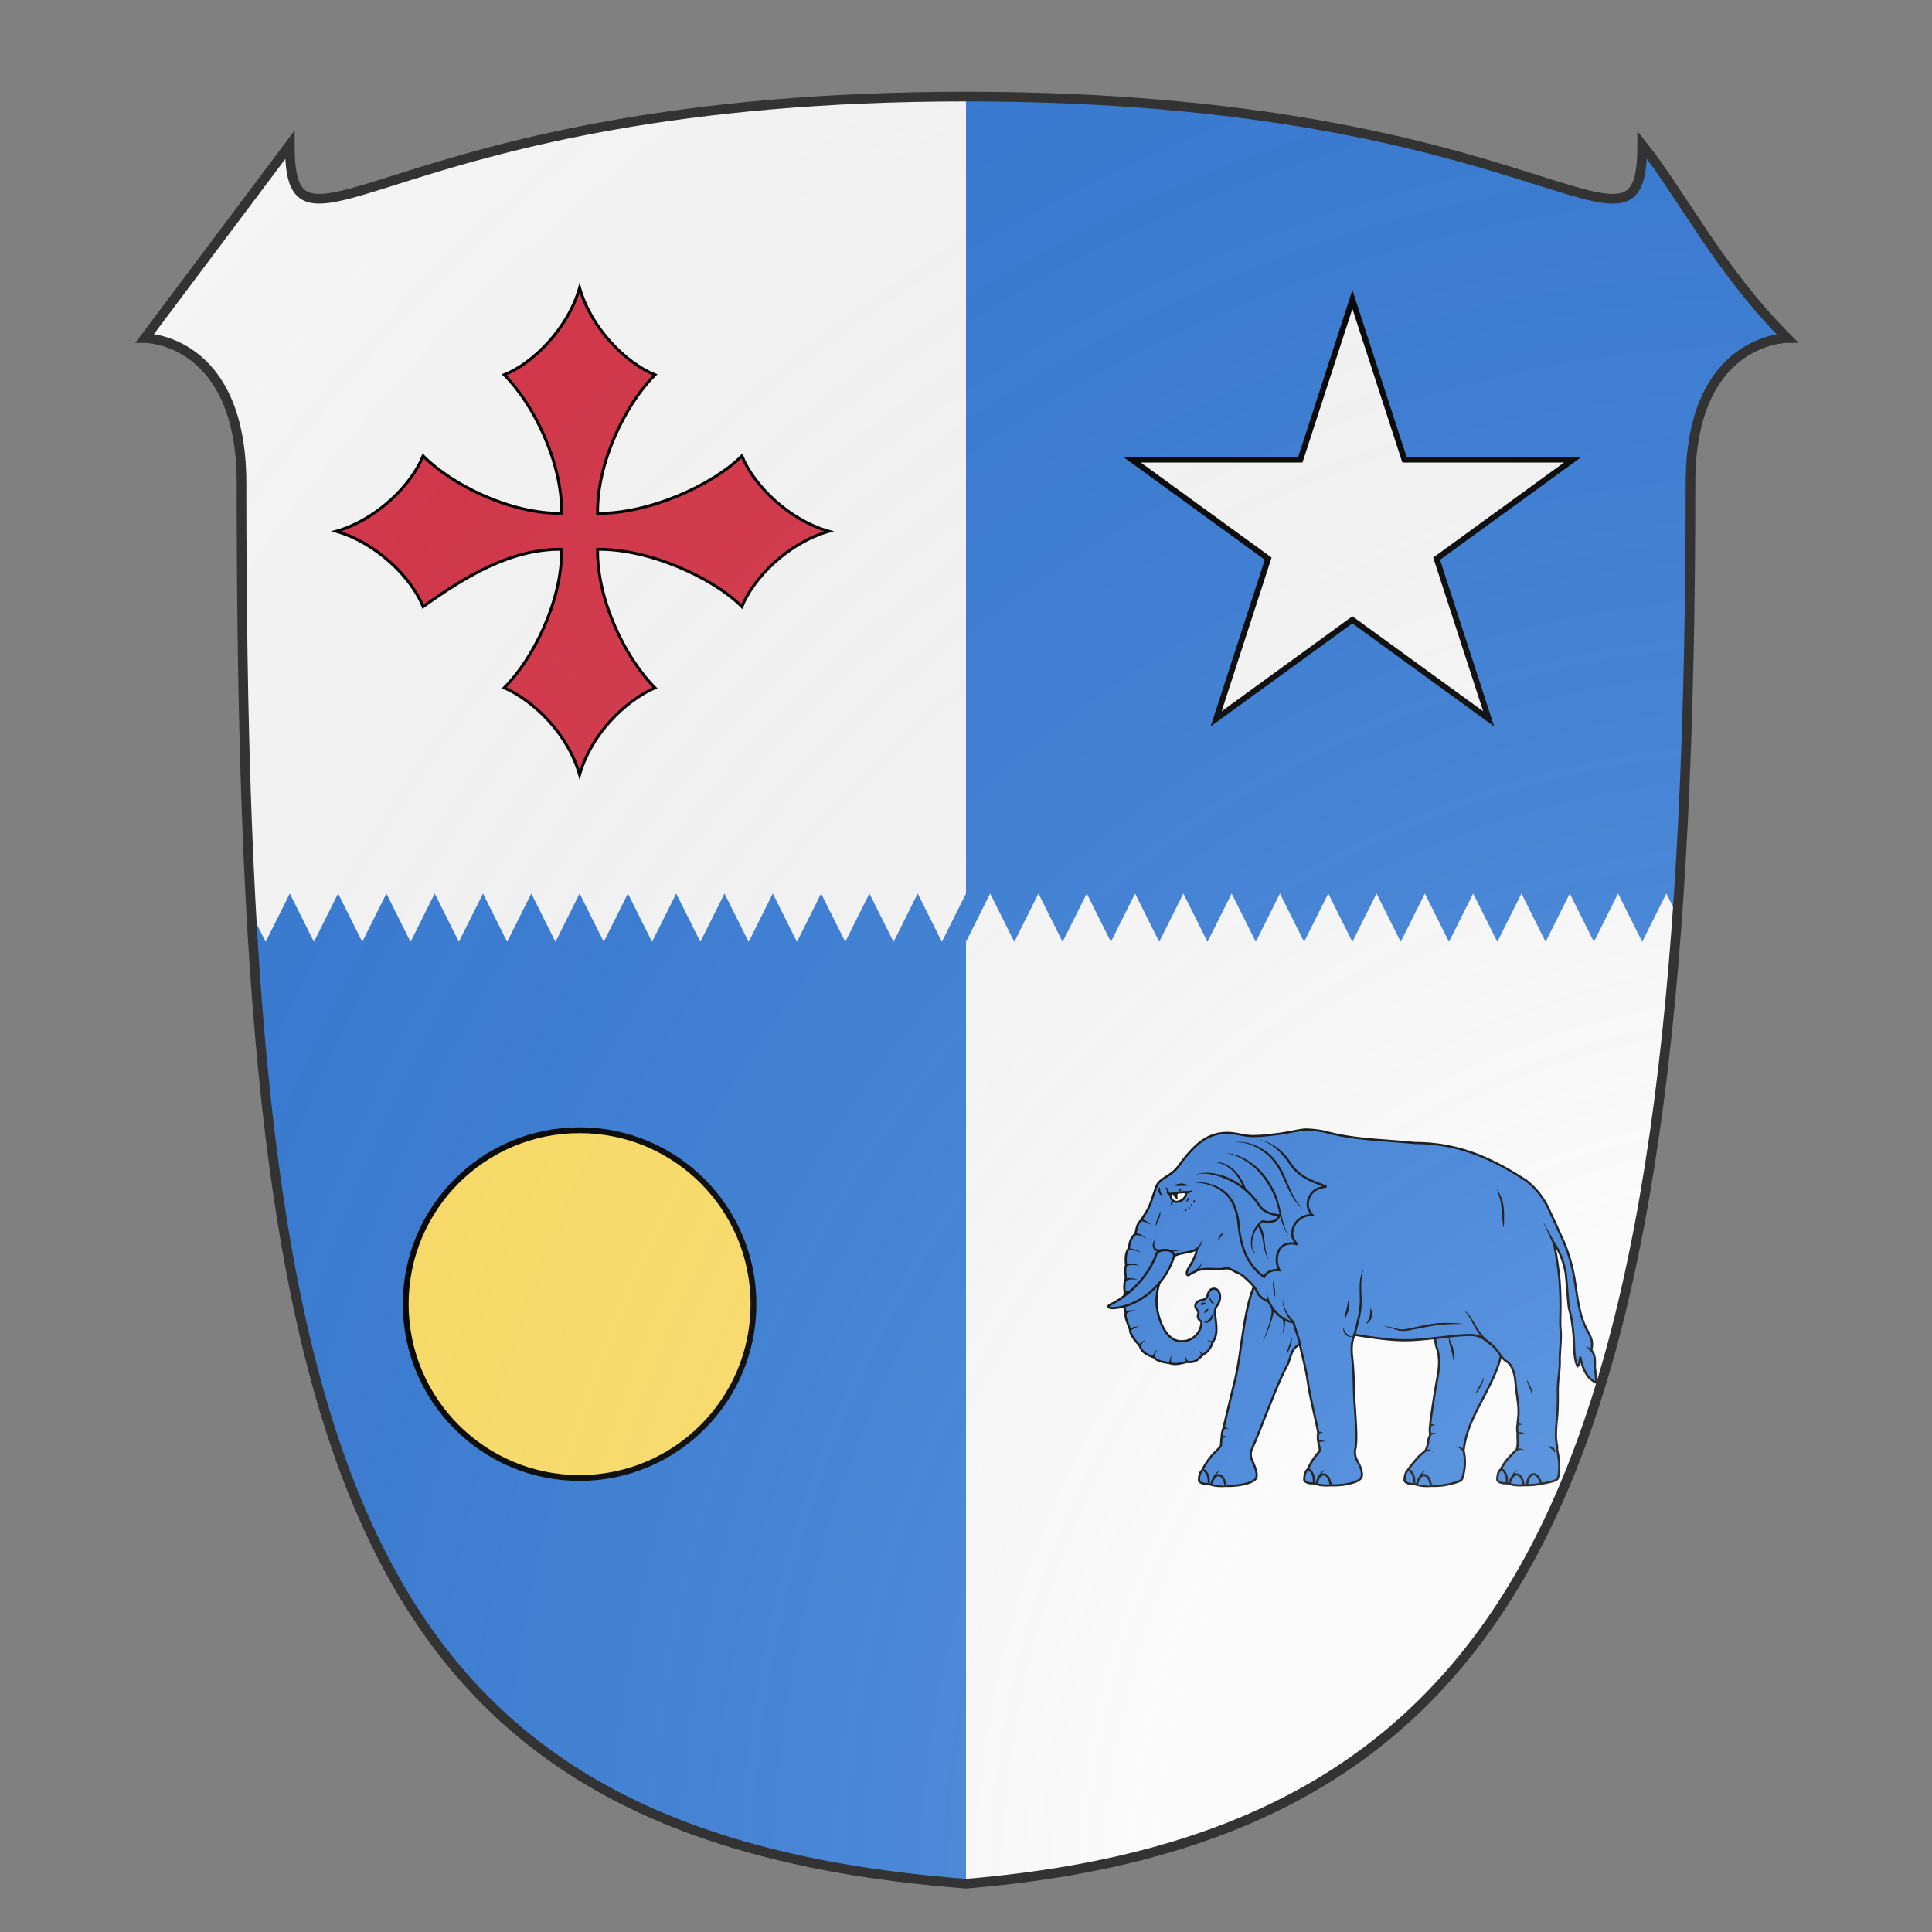 <svg xmlns="http://www.w3.org/2000/svg" id="burgCOA18" width="500" height="500" viewBox="0 5 200 200">
        <rect x="0" y="5" width="200" height="200" fill="#808080" stroke="none"/>
        <defs><clipPath id="hessen_burgCOA18"><path d="M170 20c4 5 8 13 15 20 0 0-10 0-10 15 0 100-15 140-75 145-65-5-75-45-75-145 0-15-10-15-10-15l15-20c0 15 10-5 70-5s70 20 70 5z"/></clipPath><clipPath id="divisionClip_burgCOA18"><rect x="100" y="0" width="100" height="92.5"/><rect x="0" y="107.5" width="100" height="92.5"/><path d="m 100,95 5,10 5,-10 5,10 5,-10 5,10 5,-10 5,10 5,-10 5,10 5,-10 5,10 5,-10 5,10 5,-10 5,10 5,-10 5,10 5,-10 5,10 5,-10 v 20 H 0 V 95 l 5,10 5,-10 5,10 5,-10 5,10 5,-10 5,10 5,-10 5,10 5,-10 5,10 5,-10 5,10 5,-10 5,10 5,-10 5,10 5,-10 5,10 z" transform="translate(0 50) scale(.5)"/><path d="m 100,95 5,10 5,-10 5,10 5,-10 5,10 5,-10 5,10 5,-10 5,10 5,-10 5,10 5,-10 5,10 5,-10 5,10 5,-10 5,10 5,-10 5,10 5,-10 v 20 H 0 V 95 l 5,10 5,-10 5,10 5,-10 5,10 5,-10 5,10 5,-10 5,10 5,-10 5,10 5,-10 5,10 5,-10 5,10 5,-10 5,10 5,-10 5,10 z" transform="translate(200 150) scale(-.5)"/></clipPath><g id="crossClechy_burgCOA18" stroke-width=".5"><path d="M 96.9,103.1 C 97,112 92,122 87,127 c 5.2,2.3 11,8 13,15 2,-7 7.8,-12.7 13,-15 -5,-5 -10,-15 -9.9,-23.9 8.9,-0.1 19.9,4.9 24.9,9.9 2,-5 8,-11 15,-13 -7,-2 -13,-8 -15,-13 -5,5 -16,10 -24.9,9.9 C 103,88 108,78 113,73 108,71 102,65 100,58 98,65 92,71 87,73 92,78 97,88 96.9,96.9 88,97 78,92 73,87 c -2,5 -8,11 -15,13 7,2 13,8 15,13 7,-5 15,-10 23.9,-9.9 z"/></g><g id="mullet_burgCOA18"><polygon points="100 60 108.98 87.64 138.04 87.64 114.53 104.72 123.51 132.36 100 115.28 76.49 132.36 85.47 104.72 61.96 87.64 91.02 87.64"/></g><g id="roundel_burgCOA18"><circle cx="100" cy="100" r="30"/></g><g id="elephant_burgCOA18" stroke-width=".375"><path d="M90.84 107c-1.5.71-1.46 2.39-2.1 3.59-1.31 2.47-2.31 5.12-3.36 7.72-.86 2.14-1.81 4.67-2.79 6.85a2.4 2.4 0 00.06 1.69c.22.44.39.89.62 1.54.22.65.35 1.41-.02 1.82-.56.63-2.12.94-3.17 1.08-.63.07-1.35.1-1.99.07-.31.04-.85.05-1.31.01a4.66 4.66 0 01-1.09-.2c-.17-.04-.37-.08-.55-.14-.97.1-1.61-.34-1.61-.62s.01-1.31.6-1.78c.15-.42.54-1.02.54-1.02s.7-1.11.92-1.25c.15-.4 1.7-1.57 1.75-2.07.04-.44 0-1.09.15-1.33-.15-.11.15-1.4.26-1.5.03-.27 1.48-6.22 2.03-8.5 1.17-4.94 1.44-12.34 3.54-16.65l7.36 1.43 1.06 7.07c.01-.01-.79 2.14-.9 2.19zm34.73 2.11c-.77 3.61-3.74 7.99-5.24 11.73a17.64 17.64 0 00-1.15 4.43 8.8 8.8 0 01-.23 4.8c-.01.15-.12.3-.57.5-.45.22-1.79.58-2.83.72-.62.07-1.35.1-1.98.07-.32.04-.85.05-1.32.01a4.66 4.66 0 01-1.08-.2c-.18-.04-.38-.08-.55-.14-.98.1-1.62-.34-1.62-.62s.02-1.31.6-1.78c.15-.42 1.85-2.33 1.85-2.33s.96-.88 1.18-1.02c.15-.4.43-1 .43-1.5 0-.43.3-1.08.42-1.33-.17-.1-.15-1.39-.05-1.5.01-.28.02-.54.06-.81.33-2.38.68-4.73 1.11-7.08.32-1.66.58-3.5.05-5.21-.21-.71-.35-1.05-.37-2.16l2.72-.98 8.81 1.15-.25 3.25z"/><path d="M75.15 131.01c.05 0 .12-.08.05-.83-.06-.75-.62-1.63-1.06-1.55m3.96 2.73c-.01-.35-.32-1.85-1.17-1.85-.85 0-1.2 1.22-1.23 1.64m34.9-.14c.05 0 .12-.08.05-.83-.06-.75-.62-1.63-1.06-1.55m3.96 2.73c-.01-.35-.32-1.85-1.17-1.85-.85 0-1.2 1.22-1.23 1.64"/><path d="M70.63 75.34c1.96-2.44 4.05-4.87 7.74-4.87 1.77 0 2.8.55 4.56.54 1.51-.04 2.01-.09 4.16-.35 1.82-.22 4.04-.78 4.84-.78.8 0 2.52.17 3.5.43 2.98.8 6.12 1.17 9.22 1.39 2.58.19 5.14.41 6.15.51 7.75 0 13.54 2.83 19.18 6.48a13.05 13.05 0 014 5.15c.75 1.57 2.37 5.16 2.37 5.16a28.28 28.28 0 012.05 7.19c.5 3.01.74 6.07 2.37 8.8.8 1.54.57 2.01.47 3.04.49.46.66 1.26.6 2.52-.03.41.07.84.1 1.25a16 16 0 00.21 1.75c-.29.06-1.35-.82-1.55-1.16-1-1.41-1.14-2.78-1.25-3.13-.32.23.06 1.02-.5 1.45-.5-.81-.57-2.63-.6-3.58-.04-1.5-.2-2.98-.42-4.45-.13-.85-.45-1.67-.54-2.52-.2-1.86-.26-3.72-.5-5.58-.56-3.2-2.05-5.15-2.05-5.15.3 1.2.87 4.63 1.02 6.83.33 4.8-.06 6.58.2 8.58.04 2.04-.22 3.56-.18 5.07.03 1.7-.37 2.94-.34 5.23.02 2.45-.04 3.76-.16 4.77-.42 4.08.13 3.94.05 5.24.17.66.62 3.14.15 4.79-.02.16-.13.31-.58.51-.45.21-2.3.58-3.35.71-.62.08-1.35.1-1.99.08-.3.04-.85.05-1.3.01a4.66 4.66 0 01-1.1-.21c-.17-.04-.37-.08-.54-.14-.98.1-1.62-.34-1.62-.61s.02-1.31.6-1.79a9.9 9.9 0 011.52-2.15c.53-.57.98-1.05 1.2-1.2.16-.4.2-.99.2-1.49 0-.43-.1-1.08.03-1.33-.16-.1-.15-1.4-.05-1.5.01-.28.03-.54.06-.82.33-2.37-.2-3.68-.43-6.61-.1-1.2-.52-2.91-1.5-3.49-.99-.57-1.32-1.85-2.74-3.02-1.18-.96-2.18-1.59-3.65-1.56-1.94.02-3.26.26-5.19.45-2.04.2-4.07.47-6.11.46-2.31-.01-4.61-.35-6.91-.68-.3-.03-1.67-.28-1.67-.28-.66 1.5-.5 3.05-.33 4.6.27 2.82.16 4.6.36 7.45.15 2.23.49 6.3.1 7.73-.13.48 0 1.25.21 1.69.21.44.5.89.73 1.54.22.65.35 1.41-.02 1.82-.56.63-2.12.94-3.17 1.08-.63.07-1.35.1-1.99.07-.31.04-.85.05-1.31.01a4.66 4.66 0 01-1.09-.2c-.17-.05-.37-.08-.55-.15-.97.1-1.61-.33-1.61-.6s.01-1.32.6-1.8c.15-.4.59-1.17.59-1.17s.67-1.11.9-1.25c.15-.4.6-.51.6-1 0-.44-.34-1.09-.22-1.34-.16-.1-.15-1.39-.05-1.5.02-.27-.96-4.44-1.28-5.97a48.66 48.66 0 01-.48-2.64c-.43-2.96-1.21-5.48-1.38-6.59-.18-1.11-.82-2.72-1.14-3.94-1.54-.07-2.85-1.52-3.18-1.88a7.01 7.01 0 01-1.07-1.64 4.46 4.46 0 01-1.83-1.31c-.4-1.12-1.3-1.97-2.19-2.77-.22-.2-.43-.4-.68-.56-.3-.2-.64-.35-.98-.5-.67-.3-.96-.64-1.77-.64a5.16 5.16 0 01-1.32.15c-1.26 0-1.98-.2-3.67.23-.28.27-.76.35-1.15.65-.38.33-.53.11-.56-.07-.05-.26.11-.6.21-.82.29-.59 1.34-1.97 1.52-3.45-1.17.75-3.03.49-4.2 1.4-.83.65-1.2 1.64-1.2 1.64s-1.56 3.2-1.56 5.83 1.43 7.03 4.24 7.03a3.38 3.38 0 003.52-3.41s-.38-.09-.58-.66c-.17-.5.17-.71.03-1.01-.15-.32-.43-.54-.5-.9-.06-.4.2-.78.55-.95.57-.28 1.32-.07 1.57-1.05.06-.25.27-.97.92-1.07.41-.06.69.07.95.43.25.35.3.8.25 1.2-.11 1.19-.8 1.2-.89 2.4-.02.31.1.74.13 1.05.14 1.36.4 2.84-.44 4.04-.34.88-.7 1.65-1.71 2.25-.74.57-1.09 1.4-2.59 1.25-.46-.05-1.8.62-3.04.25-.6-.2-2.05-.13-2.86-1.05-1.22-.4-2.14-.94-2.42-1.94-.44-.6-1.67-1.75-1.69-2.79-.18-.69-.99-2.21-.74-2.94-.15-.7-.61-1.79-.26-2.49.02-.92.09-1.07.09-1.07s-.25-1.23.12-2.11c.18-.93-.3-1.43.11-2.54 0 0-.3-1.79.34-2.74.36-.51.05-1.6 1.18-2.61.33-.59.17-1.7 1.1-2.42.42-.78.73-1.14 1.15-1.93.5-.97.78-2.04 1.16-3.06.15-.43.32-1.03.6-1.39.55-.71 1.57-1.16 2.35-1.77.95-.7 1.55-1.72 1.79-2.04z"/><path fill="none" d="M93.28 130.89c.05 0 .11-.09.05-.84s-.63-1.63-1.06-1.55m3.97 2.74c-.01-.35-.33-1.85-1.18-1.85-.85 0-1.2 1.21-1.22 1.64m32.75-.14c.05 0 .11-.09.05-.84s-.63-1.63-1.06-1.55m3.96 2.74c-.01-.35-.33-1.85-1.18-1.85-.85 0-1.2 1.21-1.22 1.64m5.42-.04c-.06-.34-.55-1.74-1.38-1.63-.84.11-1.04 1.44-1.02 1.86"/><path d="M69.19 91.89c-.2.67-.78 2.12-1.55 3.24-3.35 4.82-7.45 5.4-8.34 5.52s-1.36 0-1.41-.23c-.05-.22.82-.58 1.06-.7 4.65-2.67 6.71-6.67 7.26-8.44.27-.54 1.43-.68 2.13-.52.51.13 1.04.54.85 1.13z"/><path fill="#fff" d="M68.61 81.15c.03.46.24.96.67 1.14.36.16.78.05 1.13-.13.17-.08.32-.18.45-.31.32-.31.4-.72.54-1.15-.99-.07-1.85.1-2.82.29l.03.16z"/><path fill="none" d="M78.36 81.11c1.04 1.05 1.53 2.5 1.84 3.94.09.42.13.85.16 1.27.18 1.7.5 3.42 1.18 4.98s1.8 3.06 3.22 4.01c.45-.87 1.42-1.3 2.65-1.16a3.7 3.7 0 01.02-3.59c.13-.2.28-.38.47-.53.68-.55 1.7-.63 2.61-.34-.57-.54-.98-1.3-.9-1.98.05-.58.3-1.36.7-1.81a3.4 3.4 0 012.8-1.25 3.15 3.15 0 01-.8-1.59c-.05-.26 0-.53.04-.8a2.95 2.95 0 011.15-1.86c.54-.4 1.39-.61 2.01-.66l-1.22-.48a14.43 14.43 0 01-1.44-.58 8.86 8.86 0 01-2.57-1.7c-.8-.78-1.32-1.78-2.03-2.63"/><path fill="none" d="M77.42 77.94a12.5 12.5 0 016.33 4.77c.18.26.37.53.58.76.7.77 2.52 1.27 3.1 1.18-.1.3-.32.74-.8.96a3.2 3.2 0 01-2.11.08"/><g fill="#000" stroke="none"><path d="M86.36 100.7l.02.06.01.09.01.13a3.26 3.26 0 01-.06.72c-.1.59-.34 1.32-.6 2.04-.27.72-.57 1.42-.79 1.95l-.26.64-.09.25-.03-.02.07-.25.23-.65.68-1.99c.23-.72.42-1.46.48-2 .03-.28.03-.5.01-.66l-.01-.09-.02-.07v-.06l.35-.09zm3.15 5.06c.08.27.04.54 0 .79a4.73 4.73 0 01-.22.75l-.29.73-.32.7-.04-.02c.03-.26.09-.52.16-.76l.25-.74.27-.72c.07-.23.16-.46.2-.73zm-1.16-3.2l.02.1v.14a.8.8 0 01.02.17l-.01.42-.06.46c-.05.31-.13.61-.2.84l-.08.37H88l.04-.39c.03-.22.05-.53.06-.85 0-.15.02-.3 0-.45 0-.13-.01-.27-.03-.37l-.03-.14c-.01-.04-.01-.07-.03-.1l-.03-.1.37-.1zM77.12 128.8c-.1.07-.22.15-.3.24a1.63 1.63 0 00-.22.28 1.58 1.58 0 00-.16.33c-.04.11-.09.24-.1.34l-.36-.1c.06-.14.12-.25.2-.38.07-.11.16-.23.26-.31a1.86 1.86 0 01.66-.44l.02.04zm.3-6l.05-.03.1-.02.1-.02h.12l.11.02a3.95 3.95 0 01.85.25l-.01.03s-.31-.03-.63-.02l-.22.01-.1.01-.08.03c-.02.01-.05.01-.05.03h-.02l-.04.05-.19-.34zm.27-1.5l.04-.02h.04l.07-.02h.18c.06 0 .12.03.17.04.24.07.4.21.4.21l-.01.04-.13-.03a1.24 1.24 0 00-.28-.01.45.45 0 00-.14.03c-.03 0-.04 0-.06.02-.02.01-.04.01-.05.03l-.1.06-.13-.35zm38.95-15.53l.39.92a5.5 5.5 0 01.52 1.95c.03.33.02.68-.08 1h-.07a7.73 7.73 0 00-.16-.95 26.82 26.82 0 00-.24-.94 21.63 21.63 0 01-.25-.96 3.83 3.83 0 01-.12-1l.01-.02zm5.93 6.85c.05.13.07.28.05.4a4.36 4.36 0 01-.42 1.13l-.43.67-.44.65-.04-.01c.06-.26.17-.51.3-.75l.39-.69a8.73 8.73 0 00.37-.67c.12-.23.22-.46.22-.73zm-10 16.18c-.1.07-.2.15-.28.24a1.63 1.63 0 00-.22.28 1.58 1.58 0 00-.17.33l-.1.34-.36-.1c.06-.14.13-.25.2-.38.08-.11.16-.23.26-.31.1-.1.2-.19.32-.26.1-.08.23-.14.35-.18v.04zm1.43-3.31l-.21-.07a2.48 2.48 0 00-.47-.08.84.84 0 00-.25 0 5.98 5.98 0 00-.2.03.64.64 0 00-.13.05l-.05.03-.14-.35.08-.01a.76.76 0 01.19-.03l.26.01c.09.02.19.04.27.08.18.06.34.15.47.21l.2.1-.02.03zm3.84-.93l.25.03c.15.03.34.06.54.13.1.04.19.08.27.13l.13.07.1.08.15.12.05.05-.29.24-.04-.05a.48.48 0 00-.1-.12l-.07-.08-.09-.09c-.06-.06-.14-.11-.21-.16-.15-.1-.33-.19-.46-.24l-.23-.07v-.04zm-4.46-2.25l.05-.02c.01-.02.06-.03.09-.04l.1-.03.1-.01h.12l.24.03c.32.05.62.13.62.13v.04s-.31-.01-.62.03c-.08 0-.15.02-.22.03-.03.02-.06.02-.1.03l-.07.02c-.01.02-.05.02-.05.03l-.03.01-.03.04-.2-.29zm-.03-1.51l.04-.02h.04l.07-.03c.03-.02.05-.02.08-.02h.09c.06 0 .1 0 .17.02a1 1 0 01.41.16l-.01.04-.12-.02c-.07 0-.18 0-.27.03l-.12.04a.27.27 0 00-.09.05.91.91 0 00-.09.07l-.2-.32zM85.2 98.16l.24.69.13.34c.05.1.1.21.15.27l-.33.2a1.87 1.87 0 01-.11-.38c-.03-.13-.04-.25-.05-.37l-.08-.72.05-.03zm2.82 1.15c0 .35.08.7.2 1.04a6.19 6.19 0 001.7 2.59l-.24.27a6.6 6.6 0 01-.7-.86 7.4 7.4 0 01-.53-.95 5.87 5.87 0 01-.36-1.03 3.46 3.46 0 01-.11-1.07l.04.01zm13.9-5.29a7.4 7.4 0 00-.3 1.4c-.07.46-.08.93-.1 1.4 0 .96.08 1.9.08 2.87a11.05 11.05 0 01-.36 2.86c-.1.47-.21.94-.34 1.4a27.14 27.14 0 01-.37 1.39l-.36-.1c.25-.93.48-1.84.7-2.76.1-.47.2-.93.27-1.4.08-.47.11-.93.13-1.4.02-.96-.04-1.9-.02-2.87.02-.47.05-.96.15-1.43l.09-.35.05-.18.06-.17c.08-.23.18-.45.28-.67l.05.02zm17.22 9.4c-.82.02-1.65.02-2.47.06-.83.03-1.64.1-2.45.22-.82.13-1.62.29-2.43.45l-2.44.46h-.01a5.1 5.1 0 01-.99 0 3.33 3.33 0 01-.48-.08c-.17-.04-.32-.1-.47-.15a5.5 5.5 0 00-.91-.28 19.97 19.97 0 01-.92-.25v-.06l.95.17a5 5 0 01.95.23 4.98 4.98 0 00.91.17c.31.01.62-.01.92-.05h-.01c.81-.17 1.61-.36 2.43-.52a32.41 32.41 0 012.45-.44c.4-.05.82-.09 1.25-.1l.62-.01h.63c.83.02 1.66.07 2.48.17h-.01zm5.81-23.32c.25.51.52 1 .74 1.54a5.73 5.73 0 01.41 1.67l.07.85c0 .29.02.56 0 .85 0 .56-.02 1.13-.05 1.7h-.07a19 19 0 01-.2-1.69l-.06-.83-.07-.84a16.55 16.55 0 00-.1-.82 9.35 9.35 0 00-.2-.8c-.17-.54-.35-1.08-.48-1.63h.01zm-25.7 19.24a2.64 2.64 0 01.09 1.66 4.8 4.8 0 01-.28.78c-.1.25-.2.48-.28.75h-.07c-.04-.28 0-.58.06-.84.06-.28.15-.53.2-.78.07-.25.13-.5.17-.76l.1-.8.01-.01zm3.86 1.37c.13.22.2.45.25.7a1.96 1.96 0 01-.32 1.48 1.35 1.35 0 01-.6.46l-.04-.05a3.01 3.01 0 00.58-1.21c.05-.22.07-.44.08-.68.02-.23.02-.46.03-.71l.02.01zm27.04 12.34c.09.21.19.4.29.6l.29.59c.09.2.19.41.24.63.02.12.05.23.05.35a.65.65 0 01-.1.34l-.03-.01c.03-.21-.05-.41-.12-.61l-.27-.6a9.3 9.3 0 01-.25-.63 1.89 1.89 0 01-.1-.66zm-31.64-9c0 .2.05.38.14.54a1.7 1.7 0 00.3.45c.13.13.26.25.41.35.15.1.33.16.52.23v.04a1.21 1.21 0 01-1.12-.46 1.58 1.58 0 01-.3-.55c-.04-.19-.06-.42.06-.6zm42.63 4.13l-.23-.22a1.83 1.83 0 01-.2-.23 1.84 1.84 0 01-.3-.53l.04-.01c.12.16.27.28.42.4l.23.15c.08.05.17.1.25.12l-.21.32zm-6.58-18.67L132.98 86l.04-.03 1.88 3.38zm-39.3 39.15c-.1.08-.22.15-.3.24a1.63 1.63 0 00-.22.29 1.58 1.58 0 00-.16.32c-.04.12-.09.24-.1.34l-.37-.1.2-.38c.08-.1.17-.22.27-.3.1-.1.2-.2.31-.27.11-.07.24-.14.35-.17l.01.03zM94 123.6a.59.59 0 01.22-.09l.18-.01.33.02.63.14v.04c-.22 0-.42 0-.63.02l-.29.05a.37.37 0 00-.12.05l-.04.03-.01.02-.26-.27zm0-1.53a.92.92 0 01.5-.05c.17.03.3.09.43.17l-.01.03a1.14 1.14 0 00-.42.02.63.63 0 00-.3.16l-.2-.33zm34.54 6.6c-.1.08-.21.15-.29.24a1.63 1.63 0 00-.22.29 1.58 1.58 0 00-.16.32c-.04.12-.09.24-.1.34l-.37-.1.2-.38c.08-.1.17-.22.27-.3.1-.1.2-.2.31-.27.11-.07.24-.14.35-.17l.01.03zm1.11-3.43a1.64 1.64 0 00-.68-.1.94.94 0 00-.33.06.87.87 0 00-.29.14l-.15-.34a1.42 1.42 0 01.8-.05c.24.04.48.14.68.27l-.03.02zm4.1-.68a1.04 1.04 0 01.85.16.85.85 0 01.3.37.7.7 0 01.04.45h-.06l-.25-.3c-.07-.08-.16-.14-.25-.22l-.3-.21-.16-.11c-.05-.04-.12-.08-.18-.14h.01zm-5.36-2.36a.59.59 0 01.21-.09l.2-.01.32.02.62.14v.04c-.21 0-.41 0-.62.02l-.29.05a.37.37 0 00-.13.05l-.03.03-.02.02-.26-.27zm-.02-1.53a.61.61 0 01.25-.06.74.74 0 01.23.01c.15.03.3.09.42.17l-.02.03a1.07 1.07 0 00-.4.02.63.63 0 00-.16.06.3.3 0 00-.12.1l-.2-.33zM61.69 98c-.16 0-.31.03-.46.07a1.3 1.3 0 00-.4.18l-.19-.33c.35-.16.71-.16 1.05-.13zm16.07-10.27l-.2.3-.22.3c-.15.18-.3.37-.47.54l-.04-.01a1 1 0 01.11-.38 1.8 1.8 0 01.46-.6c.11-.06.23-.12.36-.15zM63.6 85.35c.2.01.36.09.53.16a7.1 7.1 0 011.24.84l-.03.02a7.98 7.98 0 00-.86-.43c-.15-.07-.3-.12-.45-.17-.15-.03-.3-.07-.43-.05v-.37zm.9 3.4a5.14 5.14 0 00-.97-.5 2.39 2.39 0 00-.52-.14.95.95 0 00-.46.03l-.09-.37c.23-.03.44 0 .63.07.19.06.36.13.52.23.33.2.63.42.92.67l-.03.01zm-1.06 2.29a6.45 6.45 0 00-1.58-.33c-.17 0-.35 0-.48.05l-.08-.36c.21-.03.41 0 .6.04s.38.09.55.15c.35.12.69.26 1.03.44h-.04zm-2.55 2.11c.21-.11.41-.14.61-.14a4.3 4.3 0 011.65.31l-.01.04a6.4 6.4 0 00-1.09-.1 3.58 3.58 0 00-.52.04 1.14 1.14 0 00-.44.16l-.2-.31zm1.91 2.64a3.87 3.87 0 00-.49-.05 3.17 3.17 0 00-.48 0 2.75 2.75 0 00-.47.07 1.3 1.3 0 00-.4.18l-.18-.33c.34-.16.7-.16 1.04-.13.18 0 .34.05.5.07.17.04.33.08.5.14l-.02.05zm-.06 5.37a7.69 7.69 0 00-.94.13c-.15.03-.3.07-.44.12a.8.8 0 00-.17.1c-.05.04-.08.08-.08.09l-.35-.15a.66.66 0 01.27-.24c.08-.04.17-.06.26-.09a6 6 0 011.46 0l-.01.04zm-1.21 3.18c.04-.05.07-.06.1-.09l.1-.06.2-.1c.13-.05.26-.1.4-.13l.4-.07.4-.04v.04a4.22 4.22 0 00-1.07.46l-.15.11-.06.07a.64.64 0 00-.04.05l-.28-.24zm2.78 1.9a2.39 2.39 0 00-.53.46.93.93 0 00-.18.28.56.56 0 00-.05.27l-.37-.01a.88.88 0 01.17-.41c.09-.12.19-.2.29-.28a2.83 2.83 0 01.66-.35l.01.04zm1.29 2.99a.98.98 0 01.05-.44c.05-.13.11-.24.17-.35.14-.21.3-.4.5-.56l.02.02c-.14.2-.25.41-.33.64-.03.11-.07.22-.08.32-.02.1 0 .2.02.28l-.35.09zm3.16-.37a4.46 4.46 0 00-.03 1.04c0 .05 0 .1.02.15 0 .03.01.04.03.06 0 .03 0 .02.02.03l-.31.21a.5.5 0 01-.06-.25v-.2l.08-.36a5.34 5.34 0 01.23-.68h.02zm2.42 0c.05.22.1.43.2.62.05.08.1.17.16.23.06.07.12.09.16.08l-.04.37-.12-.03a1.15 1.15 0 00-.1-.07.52.52 0 01-.08-.09c-.02-.02-.03-.06-.06-.08a1.31 1.31 0 01-.12-.35 3.1 3.1 0 01-.04-.68h.04zm2.43-.77c.1.12.22.24.34.32a.46.46 0 00.19.1.22.22 0 00.15.02l-.03.37a.63.63 0 01-.28-.15c-.08-.06-.13-.14-.18-.21a1.8 1.8 0 01-.21-.45h.02zm1.38-1.91c.15.08.32.16.48.18.1.02.17.03.24.02a.32.32 0 00.18-.08l.16.34a.86.86 0 01-.35.02.99.99 0 01-.29-.11 2.12 2.12 0 01-.45-.36l.03-.01zm-8.92-17.43c-.1.25-.22.5-.26.75-.04.25-.01.5.11.7a.67.67 0 00.5.36c.23.03.48-.03.75-.07.14-.01.3-.03.44-.01l.41.03.8.12c.27.03.53.06.8.06.25 0 .52-.04.77-.15a1.53 1.53 0 01-.77.31c-.27.05-.55.05-.82.04a16.13 16.13 0 01-.81-.05c-.14-.01-.27-.01-.39-.03-.13 0-.25 0-.38.03-.25.04-.53.11-.85.06a.96.96 0 01-.45-.19.98.98 0 01-.28-.38 1.3 1.3 0 01-.02-.89c.1-.26.25-.5.45-.69zM73 90.36c.28-.15.5-.37.68-.66.17-.29.3-.6.42-.93-.06.34-.13.68-.26 1.02a2.47 2.47 0 01-.25.47c-.1.15-.24.29-.38.41l-.21-.3zm.03 3.64a2 2 0 00.6-.53 2.57 2.57 0 00.4-.72 2.9 2.9 0 01-.25.82 2.49 2.49 0 01-.54.73L73 94zM69.9 80.79c.02.1-.1.25-.1.53 0 .3.15.57-.11.52-.26-.05-.69-.69-.62-.95l.83-.1zm-3.13-.97a3.6 3.6 0 00.25 1.1c.02.05.05.1.07.18.03.06.05.13.06.2-.07-.03-.12-.07-.18-.11a.86.86 0 01-.17-.14.89.89 0 01-.22-.38c-.04-.15-.05-.3-.03-.45a.82.82 0 01.22-.4zm1.03.03a.6.6 0 01.35.25.92.92 0 01.15.43l.03.16a.2.2 0 00.05.09l.04.03.12-.02.09.36c-.06.01-.14.05-.26.04a.44.44 0 01-.18-.08l-.1-.1a.5.5 0 01-.11-.26.68.68 0 010-.22c0-.12 0-.22-.05-.32s-.1-.2-.15-.35l.02-.01zm3.59.66l.26-.02c.09-.01.17-.01.25-.03.08-.01.17-.02.24-.05a.73.73 0 01.26-.05l.03.03a.34.34 0 01-.18.25c-.08.06-.17.1-.27.14a1.08 1.08 0 01-.29.07 2.04 2.04 0 01-.28.03l-.02-.37zm-1.43-.02a.92.92 0 01.1-.16l.12-.12a.45.45 0 01.12-.08l.18-.08a.36.36 0 01-.03.2.34.34 0 01-.11.15.41.41 0 01-.16.09.31.31 0 01-.22 0zm-.84 1.92a1.52 1.52 0 00-.47.58 1.74 1.74 0 01.18-.81l.29.23zm2.18-.07l.12-.24.1-.2.13-.2.15-.21a.52.52 0 01.03.27.85.85 0 01-.09.25.72.72 0 01-.19.2.37.37 0 01-.25.13zm-.78 1.74l.03-.13.03-.04c.01 0 .02 0 .04.03l.08.09c.02.06.02.1 0 .13-.01.03-.03.05-.06.05s-.05 0-.07-.02a.23.23 0 01-.05-.11zm.52-.24a.23.23 0 01.06-.14c.03-.03.05-.05.09-.05.03-.01.06 0 .1.01.04.02.07.05.11.1a.23.23 0 01-.06.14c-.03.03-.05.05-.09.05l-.1-.01a.34.34 0 01-.11-.1zm.64-.35l.01-.14.01-.05.05-.01h.14c.05.05.06.1.06.13a.2.2 0 01-.05.12.16.16 0 01-.11.04c-.01-.02-.06-.04-.11-.1zm.47-.54l-.01-.13v-.03l.04-.02.12-.02a.17.17 0 01.1.11c.02.04 0 .08-.02.11-.03.03-.06.05-.1.05a.14.14 0 01-.13-.07zm.44-.51a.3.3 0 01-.05-.15l.01-.09a.15.15 0 01.07-.06.32.32 0 01.15-.05c.05.05.07.1.07.13.01.04 0 .08-.01.12-.01.04-.05.06-.09.07-.02.03-.07.04-.15.03zm-3.41-2.9a2.82 2.82 0 011.26-.33 2 2 0 011.26.38h-.63l-.62.01-.62.01c-.21-.02-.43-.03-.65-.07zm4.55 20.45c.09-.08.16-.11.24-.15a.8.8 0 01.22-.08.68.68 0 01.23-.01c.07 0 .15.03.26.03a.2.2 0 01-.07.15l-.1.1a.62.62 0 01-.26.1.92.92 0 01-.26 0 .39.39 0 01-.26-.14zm.69 1.5c.05-.1.07-.18.12-.25a.55.55 0 01.15-.19c.05-.06.11-.1.19-.15.07-.05.15-.07.25-.13a.4.4 0 01-.03.3.71.71 0 01-.15.23.71.71 0 01-.22.15c-.1.05-.2.07-.31.04zm-.04 1.61a1.53 1.53 0 00.71-.31l.19-.17a2.02 2.02 0 00.3-.4l.11-.25.06-.13c.03-.05.04-.1.08-.14.01.1.04.19.04.3 0 .1 0 .2-.03.31a1.08 1.08 0 01-.3.56 1.27 1.27 0 01-.25.2c-.1.07-.2.1-.3.13a.7.7 0 01-.61-.1zm1.02-4.35l.15.36c.05.12.13.23.19.33l.23.3.26.31a1.07 1.07 0 01-.39-.16 1.19 1.19 0 01-.3-.32 1.23 1.23 0 01-.16-.4.82.82 0 01.02-.42zm-8.56-14.76c.05.22.04.47-.01.7a4.09 4.09 0 01-.22.66c-.08.21-.18.41-.27.61-.09.2-.18.42-.25.63a2.08 2.08 0 01.06-.69 5.86 5.86 0 01.23-.65l.26-.61a9.87 9.87 0 00.2-.65zm56.92 23.06a6.82 6.82 0 01-1.38-1.23 9.9 9.9 0 01-1.06-1.5c-.32-.52-.6-1.06-.88-1.58a7.9 7.9 0 00-1-1.49l.05-.05c.47.39.82.91 1.15 1.41.33.52.61 1.05.94 1.55.32.5.66.99 1.06 1.43.4.43.84.82 1.34 1.13l-.22.33zM86.48 95.86c-.04.25-.02.49.01.73l.1.72a9.33 9.33 0 01.1 1.49h-.04l-.17-.72-.14-.74a6.3 6.3 0 01-.05-.75c.01-.24.05-.5.19-.73zm1.61-21.36a8.6 8.6 0 00-1.85-1.77 7.3 7.3 0 00-2.34-1.1 7.53 7.53 0 012.44.93 9.11 9.11 0 012.04 1.69l-.29.25zm-8.45-2.41c.74-.14 1.5-.07 2.24.08a9.11 9.11 0 013.98 2.1 9.63 9.63 0 011.44 1.75c.42.64.74 1.33 1.05 2l.88 2.05c.3.68.62 1.35 1.01 1.98.39.62.9 1.17 1.34 1.77-.5-.55-1.05-1.06-1.49-1.67-.44-.61-.8-1.28-1.13-1.95l-.93-2.04a16.5 16.5 0 00-1.04-1.95 9.42 9.42 0 00-1.38-1.7 9.43 9.43 0 00-3.76-2.19 7.05 7.05 0 00-2.21-.23zm-1.53 1.81a8.68 8.68 0 014.48 1.77c.32.23.66.47.96.74.3.28.59.57.86.88a13.99 13.99 0 011.44 1.97c.2.35.4.7.59 1.07.19.36.35.73.49 1.12.27.76.48 1.55.65 2.34.17.78.33 1.57.55 2.33a8.55 8.55 0 00.91 2.21 7.88 7.88 0 01-.63-1.03 11.17 11.17 0 01-.46-1.12c-.14-.4-.25-.78-.36-1.17-.11-.38-.2-.77-.3-1.16l-.31-1.15a11.95 11.95 0 00-.39-1.13 8.32 8.32 0 00-.49-1.07 14.72 14.72 0 00-2.77-3.84 6.67 6.67 0 00-.45-.38 11.66 11.66 0 00-2.5-1.64 7.09 7.09 0 00-1.12-.44 8.15 8.15 0 00-1.15-.3zm-2.27 1.56a4.4 4.4 0 011.96.29 5.47 5.47 0 011.71 1.04c.5.45.92 1 1.27 1.56s.65 1.18.87 1.81l-.35.13c-.2-.62-.48-1.2-.81-1.77A7.42 7.42 0 0079.33 77a5.54 5.54 0 00-1.6-1.08 4.87 4.87 0 00-1.89-.45zm8.79 10.35A5.02 5.02 0 0083.5 87a4.96 4.96 0 00-.4.71c-.11.25-.2.51-.27.78a4.24 4.24 0 00-.09 1.63c.04.28.11.54.26.77.14.22.35.42.63.5a1.18 1.18 0 01-.72-.44 1.9 1.9 0 01-.33-.8 4.22 4.22 0 01.01-1.73c.06-.28.14-.56.25-.83a5.01 5.01 0 011.57-2.07l.22.3zM72.85 79.2c.23-.13.49-.15.75-.18a5.35 5.35 0 011.54.16l.74.22a7.54 7.54 0 011.41.63 7 7 0 011.22.95l-.26.27a7.72 7.72 0 00-1.14-.94 7.34 7.34 0 00-1.32-.68l-.71-.25a4.71 4.71 0 00-.73-.17 5.11 5.11 0 00-.75-.09c-.26 0-.51 0-.75.08zm-.31-1.36a4.44 4.44 0 011.19-.4c.41-.08.83-.1 1.26-.1.85.03 1.68.2 2.49.43l-.12.35a9.89 9.89 0 00-2.38-.6 5.73 5.73 0 00-1.23 0 4.44 4.44 0 00-1.21.31z"/><path d="M84.03 86.39c.3.45.5.96.61 1.47.13.52.17 1.03.24 1.54.05.51.11 1.01.22 1.51.12.5.28.98.53 1.43a3.68 3.68 0 01-.7-1.38c-.15-.5-.23-1.01-.32-1.51s-.16-1.01-.3-1.49a4.33 4.33 0 00-.6-1.33l.32-.24z"/></g></g><radialGradient id="backlight_burgCOA18" cx="100%" cy="100%" r="150%"><stop stop-color="#fff" stop-opacity=".3" offset="0"/><stop stop-color="#fff" stop-opacity=".15" offset=".25"/><stop stop-color="#000" stop-opacity="0" offset="1"/></radialGradient></defs>
        <g clip-path="url(#hessen_burgCOA18)"><rect x="0" y="0" width="200" height="200" fill="#fafafa"/><g clip-path="url(#divisionClip_burgCOA18)"><rect x="0" y="0" width="200" height="200" fill="#377cd7"/></g><g fill="#d7374a" stroke="#000"><use href="#crossClechy_burgCOA18" transform="translate(0 0) scale(0.6)"/></g><g fill="#fafafa" stroke="#000"><use href="#mullet_burgCOA18" transform="translate(80 0) scale(0.6)"/></g><g fill="#ffe066" stroke="#000"><use href="#roundel_burgCOA18" transform="translate(0 80) scale(0.6)"/></g><g fill="#377cd7" stroke="#000"><use href="#elephant_burgCOA18" transform="translate(80 80) scale(0.6)"/></g></g>
        <path d="M170 20c4 5 8 13 15 20 0 0-10 0-10 15 0 100-15 140-75 145-65-5-75-45-75-145 0-15-10-15-10-15l15-20c0 15 10-5 70-5s70 20 70 5z" fill="url(#backlight_burgCOA18)" stroke="#333"/></svg>